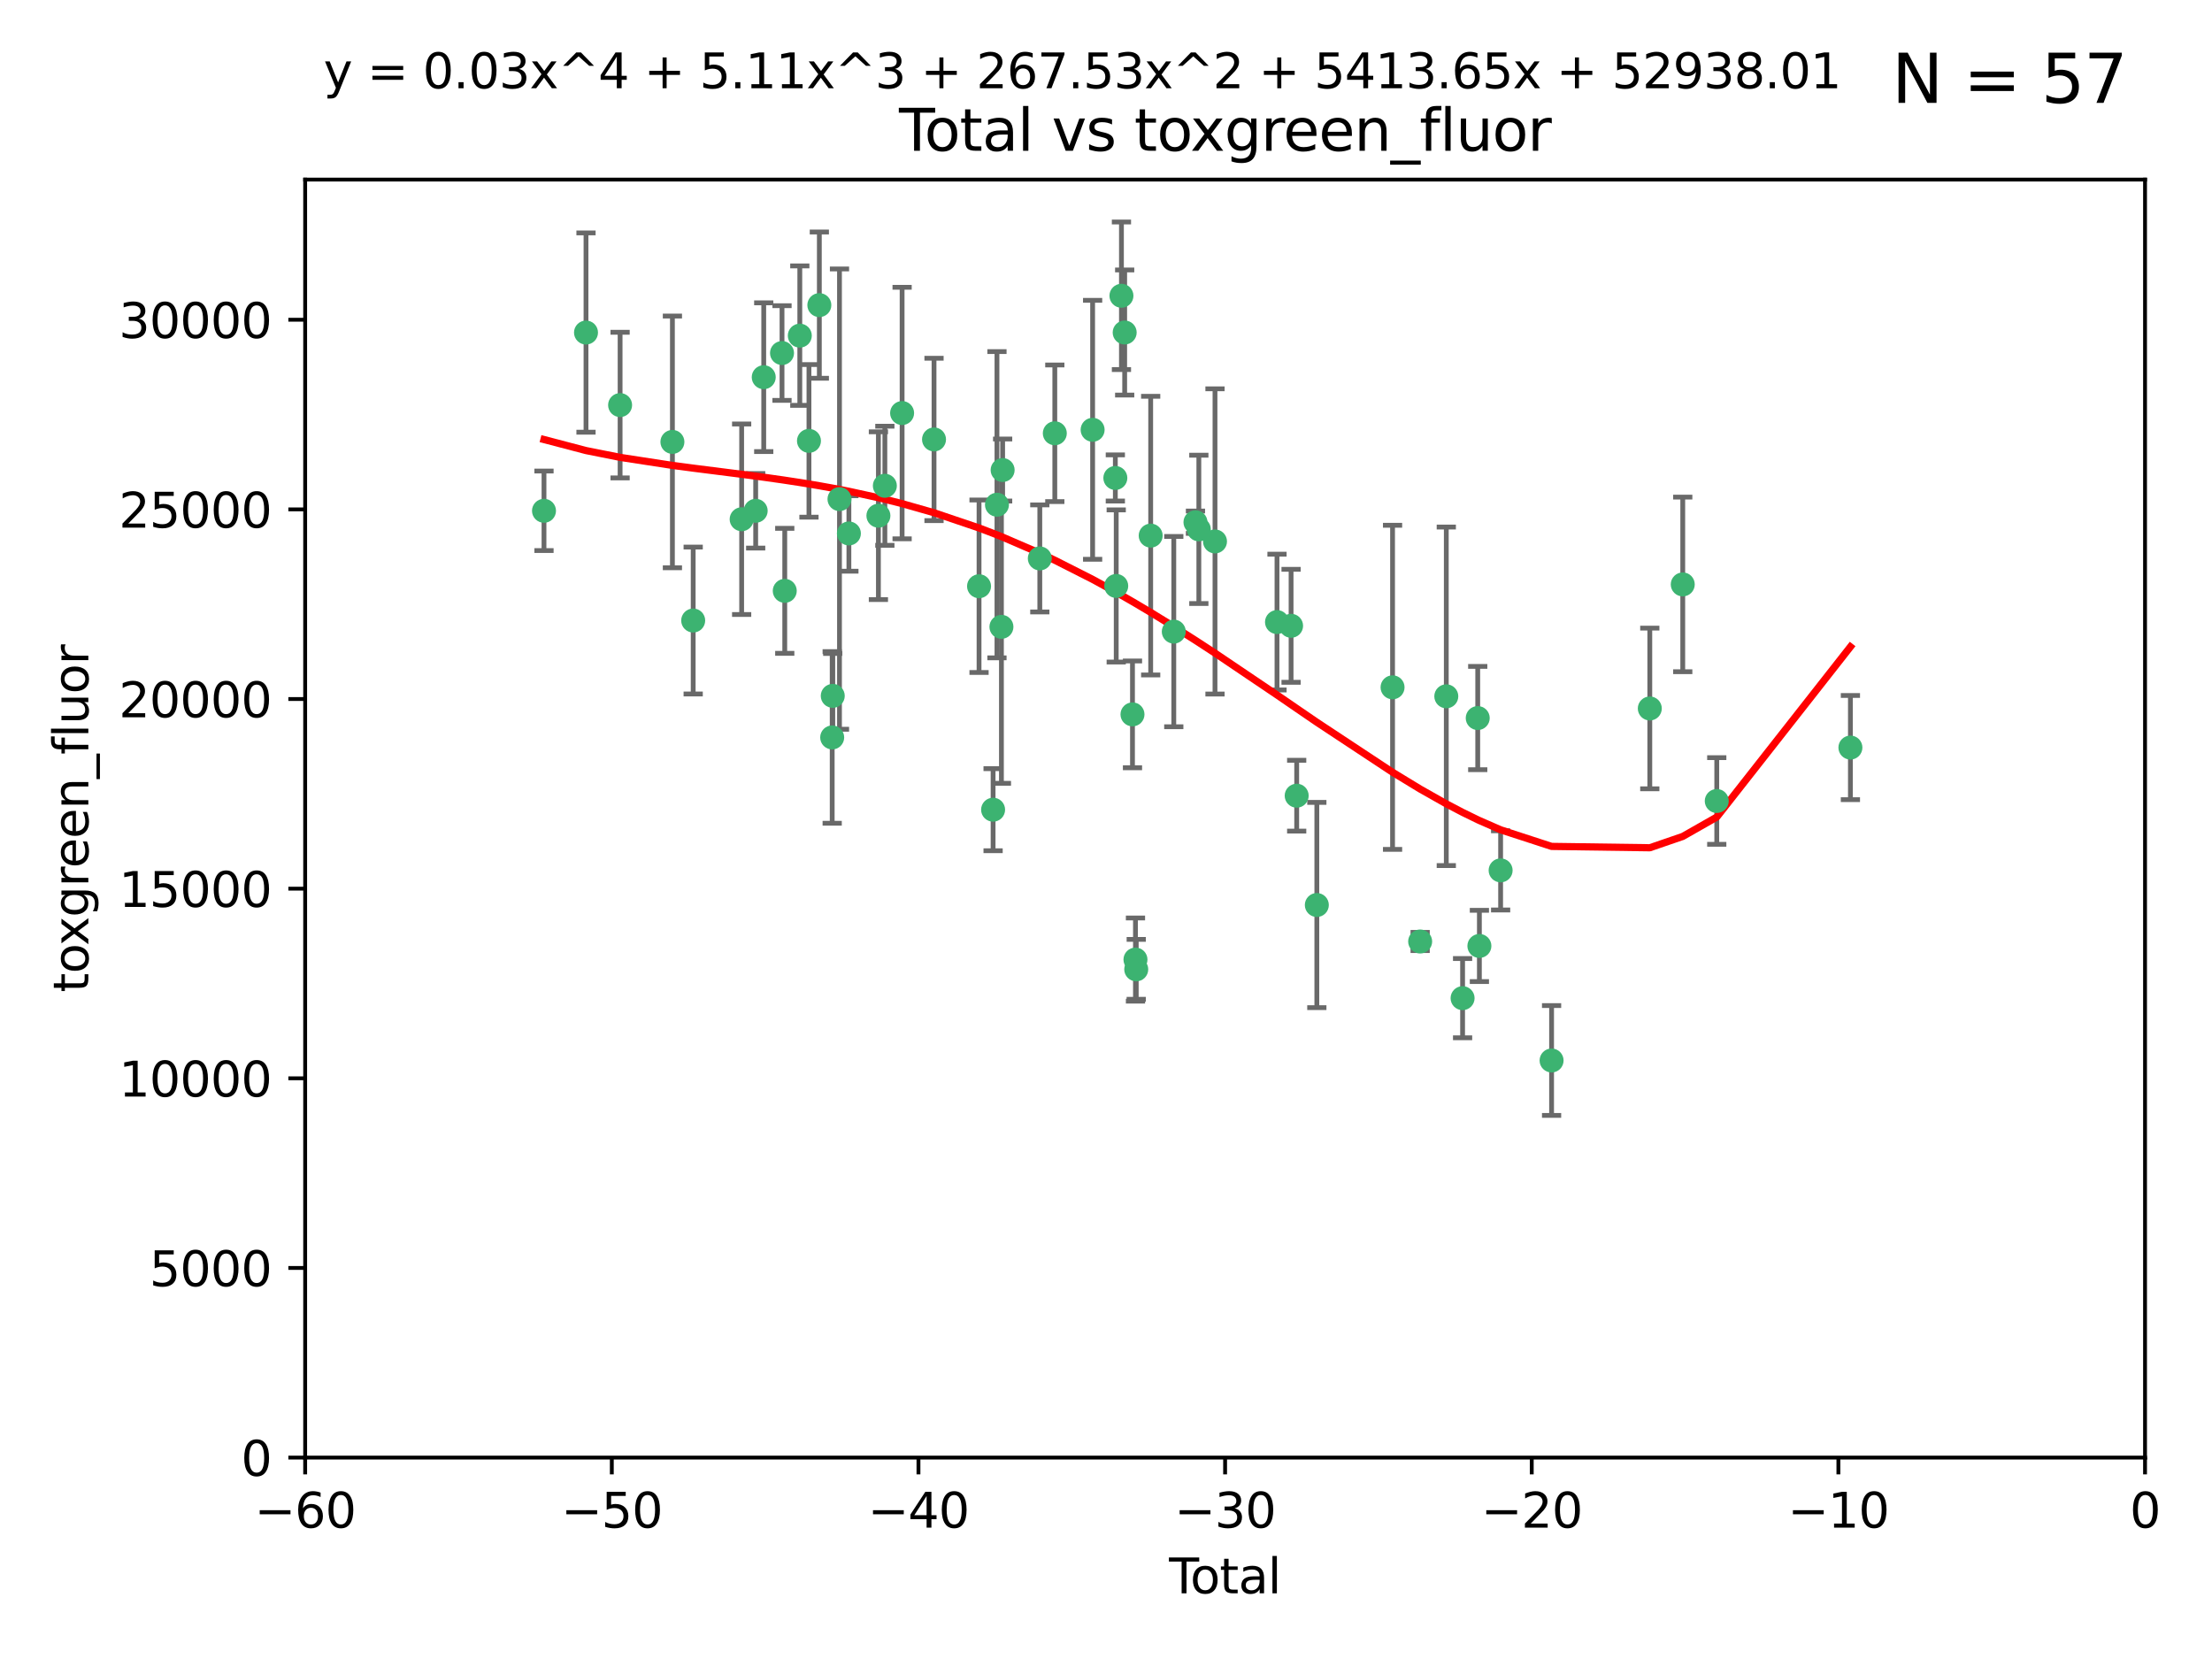 <?xml version="1.0" encoding="utf-8" standalone="no"?>
<!DOCTYPE svg PUBLIC "-//W3C//DTD SVG 1.1//EN"
  "http://www.w3.org/Graphics/SVG/1.1/DTD/svg11.dtd">
<svg xmlns:xlink="http://www.w3.org/1999/xlink" width="460.8pt" height="345.6pt" viewBox="0 0 460.8 345.6" xmlns="http://www.w3.org/2000/svg" version="1.1">
 <defs>
  <style type="text/css">*{stroke-linejoin: round; stroke-linecap: butt}</style>
 </defs>
 <g id="figure_1">
  <g id="patch_1">
   <path d="M 0 345.6 
L 460.8 345.6 
L 460.8 0 
L 0 0 
z
" style="fill: #ffffff"/>
  </g>
  <g id="axes_1">
   <g id="patch_2">
    <path d="M 63.571 303.64 
L 446.85 303.64 
L 446.85 37.411 
L 63.571 37.411 
z
" style="fill: #ffffff"/>
   </g>
   <g id="PathCollection_1">
    <defs>
     <path id="m6a84a3bc2e" d="M 0 1.118 
C 0.297 1.118 0.581 1 0.791 0.791 
C 1 0.581 1.118 0.297 1.118 0 
C 1.118 -0.297 1 -0.581 0.791 -0.791 
C 0.581 -1 0.297 -1.118 0 -1.118 
C -0.297 -1.118 -0.581 -1 -0.791 -0.791 
C -1 -0.581 -1.118 -0.297 -1.118 0 
C -1.118 0.297 -1 0.581 -0.791 0.791 
C -0.581 1 -0.297 1.118 0 1.118 
z
" style="stroke: #3cb371"/>
    </defs>
    <g clip-path="url(#p51fcdfe76c)">
     <use xlink:href="#m6a84a3bc2e" x="113.324" y="106.407" style="fill: #3cb371; stroke: #3cb371"/>
     <use xlink:href="#m6a84a3bc2e" x="122.075" y="69.276" style="fill: #3cb371; stroke: #3cb371"/>
     <use xlink:href="#m6a84a3bc2e" x="129.178" y="84.387" style="fill: #3cb371; stroke: #3cb371"/>
     <use xlink:href="#m6a84a3bc2e" x="140.075" y="92.058" style="fill: #3cb371; stroke: #3cb371"/>
     <use xlink:href="#m6a84a3bc2e" x="144.404" y="129.266" style="fill: #3cb371; stroke: #3cb371"/>
     <use xlink:href="#m6a84a3bc2e" x="154.499" y="108.167" style="fill: #3cb371; stroke: #3cb371"/>
     <use xlink:href="#m6a84a3bc2e" x="157.422" y="106.409" style="fill: #3cb371; stroke: #3cb371"/>
     <use xlink:href="#m6a84a3bc2e" x="159.1" y="78.577" style="fill: #3cb371; stroke: #3cb371"/>
     <use xlink:href="#m6a84a3bc2e" x="162.908" y="73.544" style="fill: #3cb371; stroke: #3cb371"/>
     <use xlink:href="#m6a84a3bc2e" x="163.479" y="123.084" style="fill: #3cb371; stroke: #3cb371"/>
     <use xlink:href="#m6a84a3bc2e" x="166.614" y="69.92" style="fill: #3cb371; stroke: #3cb371"/>
     <use xlink:href="#m6a84a3bc2e" x="168.522" y="91.842" style="fill: #3cb371; stroke: #3cb371"/>
     <use xlink:href="#m6a84a3bc2e" x="170.683" y="63.561" style="fill: #3cb371; stroke: #3cb371"/>
     <use xlink:href="#m6a84a3bc2e" x="173.36" y="153.62" style="fill: #3cb371; stroke: #3cb371"/>
     <use xlink:href="#m6a84a3bc2e" x="173.478" y="144.96" style="fill: #3cb371; stroke: #3cb371"/>
     <use xlink:href="#m6a84a3bc2e" x="174.881" y="103.972" style="fill: #3cb371; stroke: #3cb371"/>
     <use xlink:href="#m6a84a3bc2e" x="176.84" y="111.129" style="fill: #3cb371; stroke: #3cb371"/>
     <use xlink:href="#m6a84a3bc2e" x="182.989" y="107.43" style="fill: #3cb371; stroke: #3cb371"/>
     <use xlink:href="#m6a84a3bc2e" x="184.332" y="101.196" style="fill: #3cb371; stroke: #3cb371"/>
     <use xlink:href="#m6a84a3bc2e" x="187.925" y="86.045" style="fill: #3cb371; stroke: #3cb371"/>
     <use xlink:href="#m6a84a3bc2e" x="194.574" y="91.543" style="fill: #3cb371; stroke: #3cb371"/>
     <use xlink:href="#m6a84a3bc2e" x="203.952" y="122.124" style="fill: #3cb371; stroke: #3cb371"/>
     <use xlink:href="#m6a84a3bc2e" x="206.88" y="168.674" style="fill: #3cb371; stroke: #3cb371"/>
     <use xlink:href="#m6a84a3bc2e" x="207.685" y="105.145" style="fill: #3cb371; stroke: #3cb371"/>
     <use xlink:href="#m6a84a3bc2e" x="208.616" y="130.584" style="fill: #3cb371; stroke: #3cb371"/>
     <use xlink:href="#m6a84a3bc2e" x="208.867" y="97.916" style="fill: #3cb371; stroke: #3cb371"/>
     <use xlink:href="#m6a84a3bc2e" x="216.611" y="116.33" style="fill: #3cb371; stroke: #3cb371"/>
     <use xlink:href="#m6a84a3bc2e" x="219.736" y="90.261" style="fill: #3cb371; stroke: #3cb371"/>
     <use xlink:href="#m6a84a3bc2e" x="227.613" y="89.534" style="fill: #3cb371; stroke: #3cb371"/>
     <use xlink:href="#m6a84a3bc2e" x="232.345" y="99.569" style="fill: #3cb371; stroke: #3cb371"/>
     <use xlink:href="#m6a84a3bc2e" x="232.53" y="122.066" style="fill: #3cb371; stroke: #3cb371"/>
     <use xlink:href="#m6a84a3bc2e" x="233.617" y="61.614" style="fill: #3cb371; stroke: #3cb371"/>
     <use xlink:href="#m6a84a3bc2e" x="234.291" y="69.268" style="fill: #3cb371; stroke: #3cb371"/>
     <use xlink:href="#m6a84a3bc2e" x="235.917" y="148.819" style="fill: #3cb371; stroke: #3cb371"/>
     <use xlink:href="#m6a84a3bc2e" x="236.539" y="199.895" style="fill: #3cb371; stroke: #3cb371"/>
     <use xlink:href="#m6a84a3bc2e" x="236.699" y="201.933" style="fill: #3cb371; stroke: #3cb371"/>
     <use xlink:href="#m6a84a3bc2e" x="239.709" y="111.579" style="fill: #3cb371; stroke: #3cb371"/>
     <use xlink:href="#m6a84a3bc2e" x="244.521" y="131.576" style="fill: #3cb371; stroke: #3cb371"/>
     <use xlink:href="#m6a84a3bc2e" x="249.037" y="108.788" style="fill: #3cb371; stroke: #3cb371"/>
     <use xlink:href="#m6a84a3bc2e" x="249.741" y="110.277" style="fill: #3cb371; stroke: #3cb371"/>
     <use xlink:href="#m6a84a3bc2e" x="253.106" y="112.79" style="fill: #3cb371; stroke: #3cb371"/>
     <use xlink:href="#m6a84a3bc2e" x="266.022" y="129.589" style="fill: #3cb371; stroke: #3cb371"/>
     <use xlink:href="#m6a84a3bc2e" x="268.956" y="130.365" style="fill: #3cb371; stroke: #3cb371"/>
     <use xlink:href="#m6a84a3bc2e" x="270.123" y="165.758" style="fill: #3cb371; stroke: #3cb371"/>
     <use xlink:href="#m6a84a3bc2e" x="274.32" y="188.53" style="fill: #3cb371; stroke: #3cb371"/>
     <use xlink:href="#m6a84a3bc2e" x="290.095" y="143.182" style="fill: #3cb371; stroke: #3cb371"/>
     <use xlink:href="#m6a84a3bc2e" x="295.844" y="196.128" style="fill: #3cb371; stroke: #3cb371"/>
     <use xlink:href="#m6a84a3bc2e" x="301.29" y="145.054" style="fill: #3cb371; stroke: #3cb371"/>
     <use xlink:href="#m6a84a3bc2e" x="304.684" y="207.934" style="fill: #3cb371; stroke: #3cb371"/>
     <use xlink:href="#m6a84a3bc2e" x="307.838" y="149.585" style="fill: #3cb371; stroke: #3cb371"/>
     <use xlink:href="#m6a84a3bc2e" x="308.184" y="197.058" style="fill: #3cb371; stroke: #3cb371"/>
     <use xlink:href="#m6a84a3bc2e" x="312.607" y="181.315" style="fill: #3cb371; stroke: #3cb371"/>
     <use xlink:href="#m6a84a3bc2e" x="323.223" y="220.92" style="fill: #3cb371; stroke: #3cb371"/>
     <use xlink:href="#m6a84a3bc2e" x="343.683" y="147.587" style="fill: #3cb371; stroke: #3cb371"/>
     <use xlink:href="#m6a84a3bc2e" x="350.548" y="121.744" style="fill: #3cb371; stroke: #3cb371"/>
     <use xlink:href="#m6a84a3bc2e" x="357.632" y="166.862" style="fill: #3cb371; stroke: #3cb371"/>
     <use xlink:href="#m6a84a3bc2e" x="385.474" y="155.731" style="fill: #3cb371; stroke: #3cb371"/>
    </g>
   </g>
   <g id="matplotlib.axis_1">
    <g id="xtick_1">
     <g id="line2d_1">
      <defs>
       <path id="mbecb0daa39" d="M 0 0 
L 0 3.5 
" style="stroke: #000000; stroke-width: 0.8"/>
      </defs>
      <g>
       <use xlink:href="#mbecb0daa39" x="63.571" y="303.64" style="stroke: #000000; stroke-width: 0.8"/>
      </g>
     </g>
     <g id="text_1">
      <!-- −60 -->
      <g transform="translate(53.019 318.238)scale(0.1 -0.1)">
       <defs>
        <path id="DejaVuSans-2212" d="M 678 2272 
L 4684 2272 
L 4684 1741 
L 678 1741 
L 678 2272 
z
" transform="scale(0.016)"/>
        <path id="DejaVuSans-36" d="M 2113 2584 
Q 1688 2584 1439 2293 
Q 1191 2003 1191 1497 
Q 1191 994 1439 701 
Q 1688 409 2113 409 
Q 2538 409 2786 701 
Q 3034 994 3034 1497 
Q 3034 2003 2786 2293 
Q 2538 2584 2113 2584 
z
M 3366 4563 
L 3366 3988 
Q 3128 4100 2886 4159 
Q 2644 4219 2406 4219 
Q 1781 4219 1451 3797 
Q 1122 3375 1075 2522 
Q 1259 2794 1537 2939 
Q 1816 3084 2150 3084 
Q 2853 3084 3261 2657 
Q 3669 2231 3669 1497 
Q 3669 778 3244 343 
Q 2819 -91 2113 -91 
Q 1303 -91 875 529 
Q 447 1150 447 2328 
Q 447 3434 972 4092 
Q 1497 4750 2381 4750 
Q 2619 4750 2861 4703 
Q 3103 4656 3366 4563 
z
" transform="scale(0.016)"/>
        <path id="DejaVuSans-30" d="M 2034 4250 
Q 1547 4250 1301 3770 
Q 1056 3291 1056 2328 
Q 1056 1369 1301 889 
Q 1547 409 2034 409 
Q 2525 409 2770 889 
Q 3016 1369 3016 2328 
Q 3016 3291 2770 3770 
Q 2525 4250 2034 4250 
z
M 2034 4750 
Q 2819 4750 3233 4129 
Q 3647 3509 3647 2328 
Q 3647 1150 3233 529 
Q 2819 -91 2034 -91 
Q 1250 -91 836 529 
Q 422 1150 422 2328 
Q 422 3509 836 4129 
Q 1250 4750 2034 4750 
z
" transform="scale(0.016)"/>
       </defs>
       <use xlink:href="#DejaVuSans-2212"/>
       <use xlink:href="#DejaVuSans-36" x="83.789"/>
       <use xlink:href="#DejaVuSans-30" x="147.412"/>
      </g>
     </g>
    </g>
    <g id="xtick_2">
     <g id="line2d_2">
      <g>
       <use xlink:href="#mbecb0daa39" x="127.451" y="303.64" style="stroke: #000000; stroke-width: 0.8"/>
      </g>
     </g>
     <g id="text_2">
      <!-- −50 -->
      <g transform="translate(116.899 318.238)scale(0.1 -0.1)">
       <defs>
        <path id="DejaVuSans-35" d="M 691 4666 
L 3169 4666 
L 3169 4134 
L 1269 4134 
L 1269 2991 
Q 1406 3038 1543 3061 
Q 1681 3084 1819 3084 
Q 2600 3084 3056 2656 
Q 3513 2228 3513 1497 
Q 3513 744 3044 326 
Q 2575 -91 1722 -91 
Q 1428 -91 1123 -41 
Q 819 9 494 109 
L 494 744 
Q 775 591 1075 516 
Q 1375 441 1709 441 
Q 2250 441 2565 725 
Q 2881 1009 2881 1497 
Q 2881 1984 2565 2268 
Q 2250 2553 1709 2553 
Q 1456 2553 1204 2497 
Q 953 2441 691 2322 
L 691 4666 
z
" transform="scale(0.016)"/>
       </defs>
       <use xlink:href="#DejaVuSans-2212"/>
       <use xlink:href="#DejaVuSans-35" x="83.789"/>
       <use xlink:href="#DejaVuSans-30" x="147.412"/>
      </g>
     </g>
    </g>
    <g id="xtick_3">
     <g id="line2d_3">
      <g>
       <use xlink:href="#mbecb0daa39" x="191.331" y="303.64" style="stroke: #000000; stroke-width: 0.8"/>
      </g>
     </g>
     <g id="text_3">
      <!-- −40 -->
      <g transform="translate(180.778 318.238)scale(0.1 -0.1)">
       <defs>
        <path id="DejaVuSans-34" d="M 2419 4116 
L 825 1625 
L 2419 1625 
L 2419 4116 
z
M 2253 4666 
L 3047 4666 
L 3047 1625 
L 3713 1625 
L 3713 1100 
L 3047 1100 
L 3047 0 
L 2419 0 
L 2419 1100 
L 313 1100 
L 313 1709 
L 2253 4666 
z
" transform="scale(0.016)"/>
       </defs>
       <use xlink:href="#DejaVuSans-2212"/>
       <use xlink:href="#DejaVuSans-34" x="83.789"/>
       <use xlink:href="#DejaVuSans-30" x="147.412"/>
      </g>
     </g>
    </g>
    <g id="xtick_4">
     <g id="line2d_4">
      <g>
       <use xlink:href="#mbecb0daa39" x="255.211" y="303.64" style="stroke: #000000; stroke-width: 0.8"/>
      </g>
     </g>
     <g id="text_4">
      <!-- −30 -->
      <g transform="translate(244.658 318.238)scale(0.1 -0.1)">
       <defs>
        <path id="DejaVuSans-33" d="M 2597 2516 
Q 3050 2419 3304 2112 
Q 3559 1806 3559 1356 
Q 3559 666 3084 287 
Q 2609 -91 1734 -91 
Q 1441 -91 1130 -33 
Q 819 25 488 141 
L 488 750 
Q 750 597 1062 519 
Q 1375 441 1716 441 
Q 2309 441 2620 675 
Q 2931 909 2931 1356 
Q 2931 1769 2642 2001 
Q 2353 2234 1838 2234 
L 1294 2234 
L 1294 2753 
L 1863 2753 
Q 2328 2753 2575 2939 
Q 2822 3125 2822 3475 
Q 2822 3834 2567 4026 
Q 2313 4219 1838 4219 
Q 1578 4219 1281 4162 
Q 984 4106 628 3988 
L 628 4550 
Q 988 4650 1302 4700 
Q 1616 4750 1894 4750 
Q 2613 4750 3031 4423 
Q 3450 4097 3450 3541 
Q 3450 3153 3228 2886 
Q 3006 2619 2597 2516 
z
" transform="scale(0.016)"/>
       </defs>
       <use xlink:href="#DejaVuSans-2212"/>
       <use xlink:href="#DejaVuSans-33" x="83.789"/>
       <use xlink:href="#DejaVuSans-30" x="147.412"/>
      </g>
     </g>
    </g>
    <g id="xtick_5">
     <g id="line2d_5">
      <g>
       <use xlink:href="#mbecb0daa39" x="319.09" y="303.64" style="stroke: #000000; stroke-width: 0.8"/>
      </g>
     </g>
     <g id="text_5">
      <!-- −20 -->
      <g transform="translate(308.538 318.238)scale(0.1 -0.1)">
       <defs>
        <path id="DejaVuSans-32" d="M 1228 531 
L 3431 531 
L 3431 0 
L 469 0 
L 469 531 
Q 828 903 1448 1529 
Q 2069 2156 2228 2338 
Q 2531 2678 2651 2914 
Q 2772 3150 2772 3378 
Q 2772 3750 2511 3984 
Q 2250 4219 1831 4219 
Q 1534 4219 1204 4116 
Q 875 4013 500 3803 
L 500 4441 
Q 881 4594 1212 4672 
Q 1544 4750 1819 4750 
Q 2544 4750 2975 4387 
Q 3406 4025 3406 3419 
Q 3406 3131 3298 2873 
Q 3191 2616 2906 2266 
Q 2828 2175 2409 1742 
Q 1991 1309 1228 531 
z
" transform="scale(0.016)"/>
       </defs>
       <use xlink:href="#DejaVuSans-2212"/>
       <use xlink:href="#DejaVuSans-32" x="83.789"/>
       <use xlink:href="#DejaVuSans-30" x="147.412"/>
      </g>
     </g>
    </g>
    <g id="xtick_6">
     <g id="line2d_6">
      <g>
       <use xlink:href="#mbecb0daa39" x="382.97" y="303.64" style="stroke: #000000; stroke-width: 0.8"/>
      </g>
     </g>
     <g id="text_6">
      <!-- −10 -->
      <g transform="translate(372.418 318.238)scale(0.1 -0.1)">
       <defs>
        <path id="DejaVuSans-31" d="M 794 531 
L 1825 531 
L 1825 4091 
L 703 3866 
L 703 4441 
L 1819 4666 
L 2450 4666 
L 2450 531 
L 3481 531 
L 3481 0 
L 794 0 
L 794 531 
z
" transform="scale(0.016)"/>
       </defs>
       <use xlink:href="#DejaVuSans-2212"/>
       <use xlink:href="#DejaVuSans-31" x="83.789"/>
       <use xlink:href="#DejaVuSans-30" x="147.412"/>
      </g>
     </g>
    </g>
    <g id="xtick_7">
     <g id="line2d_7">
      <g>
       <use xlink:href="#mbecb0daa39" x="446.85" y="303.64" style="stroke: #000000; stroke-width: 0.8"/>
      </g>
     </g>
     <g id="text_7">
      <!-- 0 -->
      <g transform="translate(443.669 318.238)scale(0.1 -0.1)">
       <use xlink:href="#DejaVuSans-30"/>
      </g>
     </g>
    </g>
    <g id="text_8">
     <!-- Total -->
     <g transform="translate(243.534 331.917)scale(0.1 -0.1)">
      <defs>
       <path id="DejaVuSans-54" d="M -19 4666 
L 3928 4666 
L 3928 4134 
L 2272 4134 
L 2272 0 
L 1638 0 
L 1638 4134 
L -19 4134 
L -19 4666 
z
" transform="scale(0.016)"/>
       <path id="DejaVuSans-6f" d="M 1959 3097 
Q 1497 3097 1228 2736 
Q 959 2375 959 1747 
Q 959 1119 1226 758 
Q 1494 397 1959 397 
Q 2419 397 2687 759 
Q 2956 1122 2956 1747 
Q 2956 2369 2687 2733 
Q 2419 3097 1959 3097 
z
M 1959 3584 
Q 2709 3584 3137 3096 
Q 3566 2609 3566 1747 
Q 3566 888 3137 398 
Q 2709 -91 1959 -91 
Q 1206 -91 779 398 
Q 353 888 353 1747 
Q 353 2609 779 3096 
Q 1206 3584 1959 3584 
z
" transform="scale(0.016)"/>
       <path id="DejaVuSans-74" d="M 1172 4494 
L 1172 3500 
L 2356 3500 
L 2356 3053 
L 1172 3053 
L 1172 1153 
Q 1172 725 1289 603 
Q 1406 481 1766 481 
L 2356 481 
L 2356 0 
L 1766 0 
Q 1100 0 847 248 
Q 594 497 594 1153 
L 594 3053 
L 172 3053 
L 172 3500 
L 594 3500 
L 594 4494 
L 1172 4494 
z
" transform="scale(0.016)"/>
       <path id="DejaVuSans-61" d="M 2194 1759 
Q 1497 1759 1228 1600 
Q 959 1441 959 1056 
Q 959 750 1161 570 
Q 1363 391 1709 391 
Q 2188 391 2477 730 
Q 2766 1069 2766 1631 
L 2766 1759 
L 2194 1759 
z
M 3341 1997 
L 3341 0 
L 2766 0 
L 2766 531 
Q 2569 213 2275 61 
Q 1981 -91 1556 -91 
Q 1019 -91 701 211 
Q 384 513 384 1019 
Q 384 1609 779 1909 
Q 1175 2209 1959 2209 
L 2766 2209 
L 2766 2266 
Q 2766 2663 2505 2880 
Q 2244 3097 1772 3097 
Q 1472 3097 1187 3025 
Q 903 2953 641 2809 
L 641 3341 
Q 956 3463 1253 3523 
Q 1550 3584 1831 3584 
Q 2591 3584 2966 3190 
Q 3341 2797 3341 1997 
z
" transform="scale(0.016)"/>
       <path id="DejaVuSans-6c" d="M 603 4863 
L 1178 4863 
L 1178 0 
L 603 0 
L 603 4863 
z
" transform="scale(0.016)"/>
      </defs>
      <use xlink:href="#DejaVuSans-54"/>
      <use xlink:href="#DejaVuSans-6f" x="44.084"/>
      <use xlink:href="#DejaVuSans-74" x="105.266"/>
      <use xlink:href="#DejaVuSans-61" x="144.475"/>
      <use xlink:href="#DejaVuSans-6c" x="205.754"/>
     </g>
    </g>
   </g>
   <g id="matplotlib.axis_2">
    <g id="ytick_1">
     <g id="line2d_8">
      <defs>
       <path id="m7d85a9630a" d="M 0 0 
L -3.5 0 
" style="stroke: #000000; stroke-width: 0.8"/>
      </defs>
      <g>
       <use xlink:href="#m7d85a9630a" x="63.571" y="303.64" style="stroke: #000000; stroke-width: 0.8"/>
      </g>
     </g>
     <g id="text_9">
      <!-- 0 -->
      <g transform="translate(50.209 307.439)scale(0.1 -0.1)">
       <use xlink:href="#DejaVuSans-30"/>
      </g>
     </g>
    </g>
    <g id="ytick_2">
     <g id="line2d_9">
      <g>
       <use xlink:href="#m7d85a9630a" x="63.571" y="264.135" style="stroke: #000000; stroke-width: 0.8"/>
      </g>
     </g>
     <g id="text_10">
      <!-- 5000 -->
      <g transform="translate(31.121 267.934)scale(0.1 -0.1)">
       <use xlink:href="#DejaVuSans-35"/>
       <use xlink:href="#DejaVuSans-30" x="63.623"/>
       <use xlink:href="#DejaVuSans-30" x="127.246"/>
       <use xlink:href="#DejaVuSans-30" x="190.869"/>
      </g>
     </g>
    </g>
    <g id="ytick_3">
     <g id="line2d_10">
      <g>
       <use xlink:href="#m7d85a9630a" x="63.571" y="224.63" style="stroke: #000000; stroke-width: 0.8"/>
      </g>
     </g>
     <g id="text_11">
      <!-- 10000 -->
      <g transform="translate(24.759 228.429)scale(0.1 -0.1)">
       <use xlink:href="#DejaVuSans-31"/>
       <use xlink:href="#DejaVuSans-30" x="63.623"/>
       <use xlink:href="#DejaVuSans-30" x="127.246"/>
       <use xlink:href="#DejaVuSans-30" x="190.869"/>
       <use xlink:href="#DejaVuSans-30" x="254.492"/>
      </g>
     </g>
    </g>
    <g id="ytick_4">
     <g id="line2d_11">
      <g>
       <use xlink:href="#m7d85a9630a" x="63.571" y="185.125" style="stroke: #000000; stroke-width: 0.8"/>
      </g>
     </g>
     <g id="text_12">
      <!-- 15000 -->
      <g transform="translate(24.759 188.924)scale(0.1 -0.1)">
       <use xlink:href="#DejaVuSans-31"/>
       <use xlink:href="#DejaVuSans-35" x="63.623"/>
       <use xlink:href="#DejaVuSans-30" x="127.246"/>
       <use xlink:href="#DejaVuSans-30" x="190.869"/>
       <use xlink:href="#DejaVuSans-30" x="254.492"/>
      </g>
     </g>
    </g>
    <g id="ytick_5">
     <g id="line2d_12">
      <g>
       <use xlink:href="#m7d85a9630a" x="63.571" y="145.62" style="stroke: #000000; stroke-width: 0.8"/>
      </g>
     </g>
     <g id="text_13">
      <!-- 20000 -->
      <g transform="translate(24.759 149.419)scale(0.1 -0.1)">
       <use xlink:href="#DejaVuSans-32"/>
       <use xlink:href="#DejaVuSans-30" x="63.623"/>
       <use xlink:href="#DejaVuSans-30" x="127.246"/>
       <use xlink:href="#DejaVuSans-30" x="190.869"/>
       <use xlink:href="#DejaVuSans-30" x="254.492"/>
      </g>
     </g>
    </g>
    <g id="ytick_6">
     <g id="line2d_13">
      <g>
       <use xlink:href="#m7d85a9630a" x="63.571" y="106.115" style="stroke: #000000; stroke-width: 0.8"/>
      </g>
     </g>
     <g id="text_14">
      <!-- 25000 -->
      <g transform="translate(24.759 109.914)scale(0.1 -0.1)">
       <use xlink:href="#DejaVuSans-32"/>
       <use xlink:href="#DejaVuSans-35" x="63.623"/>
       <use xlink:href="#DejaVuSans-30" x="127.246"/>
       <use xlink:href="#DejaVuSans-30" x="190.869"/>
       <use xlink:href="#DejaVuSans-30" x="254.492"/>
      </g>
     </g>
    </g>
    <g id="ytick_7">
     <g id="line2d_14">
      <g>
       <use xlink:href="#m7d85a9630a" x="63.571" y="66.61" style="stroke: #000000; stroke-width: 0.8"/>
      </g>
     </g>
     <g id="text_15">
      <!-- 30000 -->
      <g transform="translate(24.759 70.409)scale(0.1 -0.1)">
       <use xlink:href="#DejaVuSans-33"/>
       <use xlink:href="#DejaVuSans-30" x="63.623"/>
       <use xlink:href="#DejaVuSans-30" x="127.246"/>
       <use xlink:href="#DejaVuSans-30" x="190.869"/>
       <use xlink:href="#DejaVuSans-30" x="254.492"/>
      </g>
     </g>
    </g>
    <g id="text_16">
     <!-- toxgreen_fluor -->
     <g transform="translate(18.401 206.72)rotate(-90)scale(0.1 -0.1)">
      <defs>
       <path id="DejaVuSans-78" d="M 3513 3500 
L 2247 1797 
L 3578 0 
L 2900 0 
L 1881 1375 
L 863 0 
L 184 0 
L 1544 1831 
L 300 3500 
L 978 3500 
L 1906 2253 
L 2834 3500 
L 3513 3500 
z
" transform="scale(0.016)"/>
       <path id="DejaVuSans-67" d="M 2906 1791 
Q 2906 2416 2648 2759 
Q 2391 3103 1925 3103 
Q 1463 3103 1205 2759 
Q 947 2416 947 1791 
Q 947 1169 1205 825 
Q 1463 481 1925 481 
Q 2391 481 2648 825 
Q 2906 1169 2906 1791 
z
M 3481 434 
Q 3481 -459 3084 -895 
Q 2688 -1331 1869 -1331 
Q 1566 -1331 1297 -1286 
Q 1028 -1241 775 -1147 
L 775 -588 
Q 1028 -725 1275 -790 
Q 1522 -856 1778 -856 
Q 2344 -856 2625 -561 
Q 2906 -266 2906 331 
L 2906 616 
Q 2728 306 2450 153 
Q 2172 0 1784 0 
Q 1141 0 747 490 
Q 353 981 353 1791 
Q 353 2603 747 3093 
Q 1141 3584 1784 3584 
Q 2172 3584 2450 3431 
Q 2728 3278 2906 2969 
L 2906 3500 
L 3481 3500 
L 3481 434 
z
" transform="scale(0.016)"/>
       <path id="DejaVuSans-72" d="M 2631 2963 
Q 2534 3019 2420 3045 
Q 2306 3072 2169 3072 
Q 1681 3072 1420 2755 
Q 1159 2438 1159 1844 
L 1159 0 
L 581 0 
L 581 3500 
L 1159 3500 
L 1159 2956 
Q 1341 3275 1631 3429 
Q 1922 3584 2338 3584 
Q 2397 3584 2469 3576 
Q 2541 3569 2628 3553 
L 2631 2963 
z
" transform="scale(0.016)"/>
       <path id="DejaVuSans-65" d="M 3597 1894 
L 3597 1613 
L 953 1613 
Q 991 1019 1311 708 
Q 1631 397 2203 397 
Q 2534 397 2845 478 
Q 3156 559 3463 722 
L 3463 178 
Q 3153 47 2828 -22 
Q 2503 -91 2169 -91 
Q 1331 -91 842 396 
Q 353 884 353 1716 
Q 353 2575 817 3079 
Q 1281 3584 2069 3584 
Q 2775 3584 3186 3129 
Q 3597 2675 3597 1894 
z
M 3022 2063 
Q 3016 2534 2758 2815 
Q 2500 3097 2075 3097 
Q 1594 3097 1305 2825 
Q 1016 2553 972 2059 
L 3022 2063 
z
" transform="scale(0.016)"/>
       <path id="DejaVuSans-6e" d="M 3513 2113 
L 3513 0 
L 2938 0 
L 2938 2094 
Q 2938 2591 2744 2837 
Q 2550 3084 2163 3084 
Q 1697 3084 1428 2787 
Q 1159 2491 1159 1978 
L 1159 0 
L 581 0 
L 581 3500 
L 1159 3500 
L 1159 2956 
Q 1366 3272 1645 3428 
Q 1925 3584 2291 3584 
Q 2894 3584 3203 3211 
Q 3513 2838 3513 2113 
z
" transform="scale(0.016)"/>
       <path id="DejaVuSans-5f" d="M 3263 -1063 
L 3263 -1509 
L -63 -1509 
L -63 -1063 
L 3263 -1063 
z
" transform="scale(0.016)"/>
       <path id="DejaVuSans-66" d="M 2375 4863 
L 2375 4384 
L 1825 4384 
Q 1516 4384 1395 4259 
Q 1275 4134 1275 3809 
L 1275 3500 
L 2222 3500 
L 2222 3053 
L 1275 3053 
L 1275 0 
L 697 0 
L 697 3053 
L 147 3053 
L 147 3500 
L 697 3500 
L 697 3744 
Q 697 4328 969 4595 
Q 1241 4863 1831 4863 
L 2375 4863 
z
" transform="scale(0.016)"/>
       <path id="DejaVuSans-75" d="M 544 1381 
L 544 3500 
L 1119 3500 
L 1119 1403 
Q 1119 906 1312 657 
Q 1506 409 1894 409 
Q 2359 409 2629 706 
Q 2900 1003 2900 1516 
L 2900 3500 
L 3475 3500 
L 3475 0 
L 2900 0 
L 2900 538 
Q 2691 219 2414 64 
Q 2138 -91 1772 -91 
Q 1169 -91 856 284 
Q 544 659 544 1381 
z
M 1991 3584 
L 1991 3584 
z
" transform="scale(0.016)"/>
      </defs>
      <use xlink:href="#DejaVuSans-74"/>
      <use xlink:href="#DejaVuSans-6f" x="39.209"/>
      <use xlink:href="#DejaVuSans-78" x="97.266"/>
      <use xlink:href="#DejaVuSans-67" x="156.445"/>
      <use xlink:href="#DejaVuSans-72" x="219.922"/>
      <use xlink:href="#DejaVuSans-65" x="258.785"/>
      <use xlink:href="#DejaVuSans-65" x="320.309"/>
      <use xlink:href="#DejaVuSans-6e" x="381.832"/>
      <use xlink:href="#DejaVuSans-5f" x="445.211"/>
      <use xlink:href="#DejaVuSans-66" x="495.211"/>
      <use xlink:href="#DejaVuSans-6c" x="530.416"/>
      <use xlink:href="#DejaVuSans-75" x="558.199"/>
      <use xlink:href="#DejaVuSans-6f" x="621.578"/>
      <use xlink:href="#DejaVuSans-72" x="682.76"/>
     </g>
    </g>
   </g>
   <g id="LineCollection_1">
    <path d="M 113.324 114.69 
L 113.324 98.124 
" clip-path="url(#p51fcdfe76c)" style="fill: none; stroke: #696969"/>
    <path d="M 122.075 90.034 
L 122.075 48.519 
" clip-path="url(#p51fcdfe76c)" style="fill: none; stroke: #696969"/>
    <path d="M 129.178 99.556 
L 129.178 69.219 
" clip-path="url(#p51fcdfe76c)" style="fill: none; stroke: #696969"/>
    <path d="M 140.075 118.276 
L 140.075 65.84 
" clip-path="url(#p51fcdfe76c)" style="fill: none; stroke: #696969"/>
    <path d="M 144.404 144.567 
L 144.404 113.965 
" clip-path="url(#p51fcdfe76c)" style="fill: none; stroke: #696969"/>
    <path d="M 154.499 128.009 
L 154.499 88.325 
" clip-path="url(#p51fcdfe76c)" style="fill: none; stroke: #696969"/>
    <path d="M 157.422 114.176 
L 157.422 98.642 
" clip-path="url(#p51fcdfe76c)" style="fill: none; stroke: #696969"/>
    <path d="M 159.1 94.067 
L 159.1 63.087 
" clip-path="url(#p51fcdfe76c)" style="fill: none; stroke: #696969"/>
    <path d="M 162.908 83.405 
L 162.908 63.682 
" clip-path="url(#p51fcdfe76c)" style="fill: none; stroke: #696969"/>
    <path d="M 163.479 136.104 
L 163.479 110.065 
" clip-path="url(#p51fcdfe76c)" style="fill: none; stroke: #696969"/>
    <path d="M 166.614 84.444 
L 166.614 55.396 
" clip-path="url(#p51fcdfe76c)" style="fill: none; stroke: #696969"/>
    <path d="M 168.522 107.733 
L 168.522 75.95 
" clip-path="url(#p51fcdfe76c)" style="fill: none; stroke: #696969"/>
    <path d="M 170.683 78.794 
L 170.683 48.327 
" clip-path="url(#p51fcdfe76c)" style="fill: none; stroke: #696969"/>
    <path d="M 173.36 171.496 
L 173.36 135.744 
" clip-path="url(#p51fcdfe76c)" style="fill: none; stroke: #696969"/>
    <path d="M 173.478 153.789 
L 173.478 136.131 
" clip-path="url(#p51fcdfe76c)" style="fill: none; stroke: #696969"/>
    <path d="M 174.881 151.918 
L 174.881 56.025 
" clip-path="url(#p51fcdfe76c)" style="fill: none; stroke: #696969"/>
    <path d="M 176.84 118.989 
L 176.84 103.269 
" clip-path="url(#p51fcdfe76c)" style="fill: none; stroke: #696969"/>
    <path d="M 182.989 124.902 
L 182.989 89.957 
" clip-path="url(#p51fcdfe76c)" style="fill: none; stroke: #696969"/>
    <path d="M 184.332 113.603 
L 184.332 88.789 
" clip-path="url(#p51fcdfe76c)" style="fill: none; stroke: #696969"/>
    <path d="M 187.925 112.245 
L 187.925 59.845 
" clip-path="url(#p51fcdfe76c)" style="fill: none; stroke: #696969"/>
    <path d="M 194.574 108.456 
L 194.574 74.63 
" clip-path="url(#p51fcdfe76c)" style="fill: none; stroke: #696969"/>
    <path d="M 203.952 140.086 
L 203.952 104.162 
" clip-path="url(#p51fcdfe76c)" style="fill: none; stroke: #696969"/>
    <path d="M 206.88 177.225 
L 206.88 160.123 
" clip-path="url(#p51fcdfe76c)" style="fill: none; stroke: #696969"/>
    <path d="M 207.685 137.044 
L 207.685 73.246 
" clip-path="url(#p51fcdfe76c)" style="fill: none; stroke: #696969"/>
    <path d="M 208.616 163.179 
L 208.616 97.99 
" clip-path="url(#p51fcdfe76c)" style="fill: none; stroke: #696969"/>
    <path d="M 208.867 104.375 
L 208.867 91.457 
" clip-path="url(#p51fcdfe76c)" style="fill: none; stroke: #696969"/>
    <path d="M 216.611 127.48 
L 216.611 105.181 
" clip-path="url(#p51fcdfe76c)" style="fill: none; stroke: #696969"/>
    <path d="M 219.736 104.49 
L 219.736 76.032 
" clip-path="url(#p51fcdfe76c)" style="fill: none; stroke: #696969"/>
    <path d="M 227.613 116.506 
L 227.613 62.562 
" clip-path="url(#p51fcdfe76c)" style="fill: none; stroke: #696969"/>
    <path d="M 232.345 104.376 
L 232.345 94.761 
" clip-path="url(#p51fcdfe76c)" style="fill: none; stroke: #696969"/>
    <path d="M 232.53 137.913 
L 232.53 106.218 
" clip-path="url(#p51fcdfe76c)" style="fill: none; stroke: #696969"/>
    <path d="M 233.617 76.984 
L 233.617 46.244 
" clip-path="url(#p51fcdfe76c)" style="fill: none; stroke: #696969"/>
    <path d="M 234.291 82.296 
L 234.291 56.239 
" clip-path="url(#p51fcdfe76c)" style="fill: none; stroke: #696969"/>
    <path d="M 235.917 159.942 
L 235.917 137.697 
" clip-path="url(#p51fcdfe76c)" style="fill: none; stroke: #696969"/>
    <path d="M 236.539 208.561 
L 236.539 191.229 
" clip-path="url(#p51fcdfe76c)" style="fill: none; stroke: #696969"/>
    <path d="M 236.699 208.172 
L 236.699 195.693 
" clip-path="url(#p51fcdfe76c)" style="fill: none; stroke: #696969"/>
    <path d="M 239.709 140.604 
L 239.709 82.554 
" clip-path="url(#p51fcdfe76c)" style="fill: none; stroke: #696969"/>
    <path d="M 244.521 151.398 
L 244.521 111.753 
" clip-path="url(#p51fcdfe76c)" style="fill: none; stroke: #696969"/>
    <path d="M 249.037 111.116 
L 249.037 106.461 
" clip-path="url(#p51fcdfe76c)" style="fill: none; stroke: #696969"/>
    <path d="M 249.741 125.727 
L 249.741 94.826 
" clip-path="url(#p51fcdfe76c)" style="fill: none; stroke: #696969"/>
    <path d="M 253.106 144.582 
L 253.106 80.997 
" clip-path="url(#p51fcdfe76c)" style="fill: none; stroke: #696969"/>
    <path d="M 266.022 143.733 
L 266.022 115.445 
" clip-path="url(#p51fcdfe76c)" style="fill: none; stroke: #696969"/>
    <path d="M 268.956 142.136 
L 268.956 118.595 
" clip-path="url(#p51fcdfe76c)" style="fill: none; stroke: #696969"/>
    <path d="M 270.123 173.134 
L 270.123 158.381 
" clip-path="url(#p51fcdfe76c)" style="fill: none; stroke: #696969"/>
    <path d="M 274.32 209.909 
L 274.32 167.152 
" clip-path="url(#p51fcdfe76c)" style="fill: none; stroke: #696969"/>
    <path d="M 290.095 176.942 
L 290.095 109.423 
" clip-path="url(#p51fcdfe76c)" style="fill: none; stroke: #696969"/>
    <path d="M 295.844 198.023 
L 295.844 194.232 
" clip-path="url(#p51fcdfe76c)" style="fill: none; stroke: #696969"/>
    <path d="M 301.29 180.314 
L 301.29 109.794 
" clip-path="url(#p51fcdfe76c)" style="fill: none; stroke: #696969"/>
    <path d="M 304.684 216.185 
L 304.684 199.682 
" clip-path="url(#p51fcdfe76c)" style="fill: none; stroke: #696969"/>
    <path d="M 307.838 160.342 
L 307.838 138.827 
" clip-path="url(#p51fcdfe76c)" style="fill: none; stroke: #696969"/>
    <path d="M 308.184 204.481 
L 308.184 189.634 
" clip-path="url(#p51fcdfe76c)" style="fill: none; stroke: #696969"/>
    <path d="M 312.607 189.565 
L 312.607 173.066 
" clip-path="url(#p51fcdfe76c)" style="fill: none; stroke: #696969"/>
    <path d="M 323.223 232.358 
L 323.223 209.482 
" clip-path="url(#p51fcdfe76c)" style="fill: none; stroke: #696969"/>
    <path d="M 343.683 164.323 
L 343.683 130.852 
" clip-path="url(#p51fcdfe76c)" style="fill: none; stroke: #696969"/>
    <path d="M 350.548 139.929 
L 350.548 103.559 
" clip-path="url(#p51fcdfe76c)" style="fill: none; stroke: #696969"/>
    <path d="M 357.632 175.888 
L 357.632 157.836 
" clip-path="url(#p51fcdfe76c)" style="fill: none; stroke: #696969"/>
    <path d="M 385.474 166.584 
L 385.474 144.878 
" clip-path="url(#p51fcdfe76c)" style="fill: none; stroke: #696969"/>
   </g>
   <g id="line2d_15">
    <defs>
     <path id="mfa8ad3cbc9" d="M 2 0 
L -2 -0 
" style="stroke: #696969"/>
    </defs>
    <g clip-path="url(#p51fcdfe76c)">
     <use xlink:href="#mfa8ad3cbc9" x="113.324" y="114.69" style="fill: #696969; stroke: #696969"/>
     <use xlink:href="#mfa8ad3cbc9" x="122.075" y="90.034" style="fill: #696969; stroke: #696969"/>
     <use xlink:href="#mfa8ad3cbc9" x="129.178" y="99.556" style="fill: #696969; stroke: #696969"/>
     <use xlink:href="#mfa8ad3cbc9" x="140.075" y="118.276" style="fill: #696969; stroke: #696969"/>
     <use xlink:href="#mfa8ad3cbc9" x="144.404" y="144.567" style="fill: #696969; stroke: #696969"/>
     <use xlink:href="#mfa8ad3cbc9" x="154.499" y="128.009" style="fill: #696969; stroke: #696969"/>
     <use xlink:href="#mfa8ad3cbc9" x="157.422" y="114.176" style="fill: #696969; stroke: #696969"/>
     <use xlink:href="#mfa8ad3cbc9" x="159.1" y="94.067" style="fill: #696969; stroke: #696969"/>
     <use xlink:href="#mfa8ad3cbc9" x="162.908" y="83.405" style="fill: #696969; stroke: #696969"/>
     <use xlink:href="#mfa8ad3cbc9" x="163.479" y="136.104" style="fill: #696969; stroke: #696969"/>
     <use xlink:href="#mfa8ad3cbc9" x="166.614" y="84.444" style="fill: #696969; stroke: #696969"/>
     <use xlink:href="#mfa8ad3cbc9" x="168.522" y="107.733" style="fill: #696969; stroke: #696969"/>
     <use xlink:href="#mfa8ad3cbc9" x="170.683" y="78.794" style="fill: #696969; stroke: #696969"/>
     <use xlink:href="#mfa8ad3cbc9" x="173.36" y="171.496" style="fill: #696969; stroke: #696969"/>
     <use xlink:href="#mfa8ad3cbc9" x="173.478" y="153.789" style="fill: #696969; stroke: #696969"/>
     <use xlink:href="#mfa8ad3cbc9" x="174.881" y="151.918" style="fill: #696969; stroke: #696969"/>
     <use xlink:href="#mfa8ad3cbc9" x="176.84" y="118.989" style="fill: #696969; stroke: #696969"/>
     <use xlink:href="#mfa8ad3cbc9" x="182.989" y="124.902" style="fill: #696969; stroke: #696969"/>
     <use xlink:href="#mfa8ad3cbc9" x="184.332" y="113.603" style="fill: #696969; stroke: #696969"/>
     <use xlink:href="#mfa8ad3cbc9" x="187.925" y="112.245" style="fill: #696969; stroke: #696969"/>
     <use xlink:href="#mfa8ad3cbc9" x="194.574" y="108.456" style="fill: #696969; stroke: #696969"/>
     <use xlink:href="#mfa8ad3cbc9" x="203.952" y="140.086" style="fill: #696969; stroke: #696969"/>
     <use xlink:href="#mfa8ad3cbc9" x="206.88" y="177.225" style="fill: #696969; stroke: #696969"/>
     <use xlink:href="#mfa8ad3cbc9" x="207.685" y="137.044" style="fill: #696969; stroke: #696969"/>
     <use xlink:href="#mfa8ad3cbc9" x="208.616" y="163.179" style="fill: #696969; stroke: #696969"/>
     <use xlink:href="#mfa8ad3cbc9" x="208.867" y="104.375" style="fill: #696969; stroke: #696969"/>
     <use xlink:href="#mfa8ad3cbc9" x="216.611" y="127.48" style="fill: #696969; stroke: #696969"/>
     <use xlink:href="#mfa8ad3cbc9" x="219.736" y="104.49" style="fill: #696969; stroke: #696969"/>
     <use xlink:href="#mfa8ad3cbc9" x="227.613" y="116.506" style="fill: #696969; stroke: #696969"/>
     <use xlink:href="#mfa8ad3cbc9" x="232.345" y="104.376" style="fill: #696969; stroke: #696969"/>
     <use xlink:href="#mfa8ad3cbc9" x="232.53" y="137.913" style="fill: #696969; stroke: #696969"/>
     <use xlink:href="#mfa8ad3cbc9" x="233.617" y="76.984" style="fill: #696969; stroke: #696969"/>
     <use xlink:href="#mfa8ad3cbc9" x="234.291" y="82.296" style="fill: #696969; stroke: #696969"/>
     <use xlink:href="#mfa8ad3cbc9" x="235.917" y="159.942" style="fill: #696969; stroke: #696969"/>
     <use xlink:href="#mfa8ad3cbc9" x="236.539" y="208.561" style="fill: #696969; stroke: #696969"/>
     <use xlink:href="#mfa8ad3cbc9" x="236.699" y="208.172" style="fill: #696969; stroke: #696969"/>
     <use xlink:href="#mfa8ad3cbc9" x="239.709" y="140.604" style="fill: #696969; stroke: #696969"/>
     <use xlink:href="#mfa8ad3cbc9" x="244.521" y="151.398" style="fill: #696969; stroke: #696969"/>
     <use xlink:href="#mfa8ad3cbc9" x="249.037" y="111.116" style="fill: #696969; stroke: #696969"/>
     <use xlink:href="#mfa8ad3cbc9" x="249.741" y="125.727" style="fill: #696969; stroke: #696969"/>
     <use xlink:href="#mfa8ad3cbc9" x="253.106" y="144.582" style="fill: #696969; stroke: #696969"/>
     <use xlink:href="#mfa8ad3cbc9" x="266.022" y="143.733" style="fill: #696969; stroke: #696969"/>
     <use xlink:href="#mfa8ad3cbc9" x="268.956" y="142.136" style="fill: #696969; stroke: #696969"/>
     <use xlink:href="#mfa8ad3cbc9" x="270.123" y="173.134" style="fill: #696969; stroke: #696969"/>
     <use xlink:href="#mfa8ad3cbc9" x="274.32" y="209.909" style="fill: #696969; stroke: #696969"/>
     <use xlink:href="#mfa8ad3cbc9" x="290.095" y="176.942" style="fill: #696969; stroke: #696969"/>
     <use xlink:href="#mfa8ad3cbc9" x="295.844" y="198.023" style="fill: #696969; stroke: #696969"/>
     <use xlink:href="#mfa8ad3cbc9" x="301.29" y="180.314" style="fill: #696969; stroke: #696969"/>
     <use xlink:href="#mfa8ad3cbc9" x="304.684" y="216.185" style="fill: #696969; stroke: #696969"/>
     <use xlink:href="#mfa8ad3cbc9" x="307.838" y="160.342" style="fill: #696969; stroke: #696969"/>
     <use xlink:href="#mfa8ad3cbc9" x="308.184" y="204.481" style="fill: #696969; stroke: #696969"/>
     <use xlink:href="#mfa8ad3cbc9" x="312.607" y="189.565" style="fill: #696969; stroke: #696969"/>
     <use xlink:href="#mfa8ad3cbc9" x="323.223" y="232.358" style="fill: #696969; stroke: #696969"/>
     <use xlink:href="#mfa8ad3cbc9" x="343.683" y="164.323" style="fill: #696969; stroke: #696969"/>
     <use xlink:href="#mfa8ad3cbc9" x="350.548" y="139.929" style="fill: #696969; stroke: #696969"/>
     <use xlink:href="#mfa8ad3cbc9" x="357.632" y="175.888" style="fill: #696969; stroke: #696969"/>
     <use xlink:href="#mfa8ad3cbc9" x="385.474" y="166.584" style="fill: #696969; stroke: #696969"/>
    </g>
   </g>
   <g id="line2d_16">
    <g clip-path="url(#p51fcdfe76c)">
     <use xlink:href="#mfa8ad3cbc9" x="113.324" y="98.124" style="fill: #696969; stroke: #696969"/>
     <use xlink:href="#mfa8ad3cbc9" x="122.075" y="48.519" style="fill: #696969; stroke: #696969"/>
     <use xlink:href="#mfa8ad3cbc9" x="129.178" y="69.219" style="fill: #696969; stroke: #696969"/>
     <use xlink:href="#mfa8ad3cbc9" x="140.075" y="65.84" style="fill: #696969; stroke: #696969"/>
     <use xlink:href="#mfa8ad3cbc9" x="144.404" y="113.965" style="fill: #696969; stroke: #696969"/>
     <use xlink:href="#mfa8ad3cbc9" x="154.499" y="88.325" style="fill: #696969; stroke: #696969"/>
     <use xlink:href="#mfa8ad3cbc9" x="157.422" y="98.642" style="fill: #696969; stroke: #696969"/>
     <use xlink:href="#mfa8ad3cbc9" x="159.1" y="63.087" style="fill: #696969; stroke: #696969"/>
     <use xlink:href="#mfa8ad3cbc9" x="162.908" y="63.682" style="fill: #696969; stroke: #696969"/>
     <use xlink:href="#mfa8ad3cbc9" x="163.479" y="110.065" style="fill: #696969; stroke: #696969"/>
     <use xlink:href="#mfa8ad3cbc9" x="166.614" y="55.396" style="fill: #696969; stroke: #696969"/>
     <use xlink:href="#mfa8ad3cbc9" x="168.522" y="75.95" style="fill: #696969; stroke: #696969"/>
     <use xlink:href="#mfa8ad3cbc9" x="170.683" y="48.327" style="fill: #696969; stroke: #696969"/>
     <use xlink:href="#mfa8ad3cbc9" x="173.36" y="135.744" style="fill: #696969; stroke: #696969"/>
     <use xlink:href="#mfa8ad3cbc9" x="173.478" y="136.131" style="fill: #696969; stroke: #696969"/>
     <use xlink:href="#mfa8ad3cbc9" x="174.881" y="56.025" style="fill: #696969; stroke: #696969"/>
     <use xlink:href="#mfa8ad3cbc9" x="176.84" y="103.269" style="fill: #696969; stroke: #696969"/>
     <use xlink:href="#mfa8ad3cbc9" x="182.989" y="89.957" style="fill: #696969; stroke: #696969"/>
     <use xlink:href="#mfa8ad3cbc9" x="184.332" y="88.789" style="fill: #696969; stroke: #696969"/>
     <use xlink:href="#mfa8ad3cbc9" x="187.925" y="59.845" style="fill: #696969; stroke: #696969"/>
     <use xlink:href="#mfa8ad3cbc9" x="194.574" y="74.63" style="fill: #696969; stroke: #696969"/>
     <use xlink:href="#mfa8ad3cbc9" x="203.952" y="104.162" style="fill: #696969; stroke: #696969"/>
     <use xlink:href="#mfa8ad3cbc9" x="206.88" y="160.123" style="fill: #696969; stroke: #696969"/>
     <use xlink:href="#mfa8ad3cbc9" x="207.685" y="73.246" style="fill: #696969; stroke: #696969"/>
     <use xlink:href="#mfa8ad3cbc9" x="208.616" y="97.99" style="fill: #696969; stroke: #696969"/>
     <use xlink:href="#mfa8ad3cbc9" x="208.867" y="91.457" style="fill: #696969; stroke: #696969"/>
     <use xlink:href="#mfa8ad3cbc9" x="216.611" y="105.181" style="fill: #696969; stroke: #696969"/>
     <use xlink:href="#mfa8ad3cbc9" x="219.736" y="76.032" style="fill: #696969; stroke: #696969"/>
     <use xlink:href="#mfa8ad3cbc9" x="227.613" y="62.562" style="fill: #696969; stroke: #696969"/>
     <use xlink:href="#mfa8ad3cbc9" x="232.345" y="94.761" style="fill: #696969; stroke: #696969"/>
     <use xlink:href="#mfa8ad3cbc9" x="232.53" y="106.218" style="fill: #696969; stroke: #696969"/>
     <use xlink:href="#mfa8ad3cbc9" x="233.617" y="46.244" style="fill: #696969; stroke: #696969"/>
     <use xlink:href="#mfa8ad3cbc9" x="234.291" y="56.239" style="fill: #696969; stroke: #696969"/>
     <use xlink:href="#mfa8ad3cbc9" x="235.917" y="137.697" style="fill: #696969; stroke: #696969"/>
     <use xlink:href="#mfa8ad3cbc9" x="236.539" y="191.229" style="fill: #696969; stroke: #696969"/>
     <use xlink:href="#mfa8ad3cbc9" x="236.699" y="195.693" style="fill: #696969; stroke: #696969"/>
     <use xlink:href="#mfa8ad3cbc9" x="239.709" y="82.554" style="fill: #696969; stroke: #696969"/>
     <use xlink:href="#mfa8ad3cbc9" x="244.521" y="111.753" style="fill: #696969; stroke: #696969"/>
     <use xlink:href="#mfa8ad3cbc9" x="249.037" y="106.461" style="fill: #696969; stroke: #696969"/>
     <use xlink:href="#mfa8ad3cbc9" x="249.741" y="94.826" style="fill: #696969; stroke: #696969"/>
     <use xlink:href="#mfa8ad3cbc9" x="253.106" y="80.997" style="fill: #696969; stroke: #696969"/>
     <use xlink:href="#mfa8ad3cbc9" x="266.022" y="115.445" style="fill: #696969; stroke: #696969"/>
     <use xlink:href="#mfa8ad3cbc9" x="268.956" y="118.595" style="fill: #696969; stroke: #696969"/>
     <use xlink:href="#mfa8ad3cbc9" x="270.123" y="158.381" style="fill: #696969; stroke: #696969"/>
     <use xlink:href="#mfa8ad3cbc9" x="274.32" y="167.152" style="fill: #696969; stroke: #696969"/>
     <use xlink:href="#mfa8ad3cbc9" x="290.095" y="109.423" style="fill: #696969; stroke: #696969"/>
     <use xlink:href="#mfa8ad3cbc9" x="295.844" y="194.232" style="fill: #696969; stroke: #696969"/>
     <use xlink:href="#mfa8ad3cbc9" x="301.29" y="109.794" style="fill: #696969; stroke: #696969"/>
     <use xlink:href="#mfa8ad3cbc9" x="304.684" y="199.682" style="fill: #696969; stroke: #696969"/>
     <use xlink:href="#mfa8ad3cbc9" x="307.838" y="138.827" style="fill: #696969; stroke: #696969"/>
     <use xlink:href="#mfa8ad3cbc9" x="308.184" y="189.634" style="fill: #696969; stroke: #696969"/>
     <use xlink:href="#mfa8ad3cbc9" x="312.607" y="173.066" style="fill: #696969; stroke: #696969"/>
     <use xlink:href="#mfa8ad3cbc9" x="323.223" y="209.482" style="fill: #696969; stroke: #696969"/>
     <use xlink:href="#mfa8ad3cbc9" x="343.683" y="130.852" style="fill: #696969; stroke: #696969"/>
     <use xlink:href="#mfa8ad3cbc9" x="350.548" y="103.559" style="fill: #696969; stroke: #696969"/>
     <use xlink:href="#mfa8ad3cbc9" x="357.632" y="157.836" style="fill: #696969; stroke: #696969"/>
     <use xlink:href="#mfa8ad3cbc9" x="385.474" y="144.878" style="fill: #696969; stroke: #696969"/>
    </g>
   </g>
   <g id="line2d_17">
    <path d="M 113.324 91.563 
L 122.075 93.86 
L 129.178 95.277 
L 140.075 96.952 
L 144.404 97.523 
L 154.499 98.803 
L 157.422 99.186 
L 159.1 99.413 
L 162.908 99.952 
L 163.479 100.036 
L 166.614 100.515 
L 168.522 100.824 
L 170.683 101.19 
L 173.36 101.671 
L 173.478 101.693 
L 174.881 101.958 
L 176.84 102.344 
L 182.989 103.685 
L 184.332 104.006 
L 187.925 104.916 
L 194.574 106.813 
L 203.952 109.985 
L 206.88 111.1 
L 207.685 111.418 
L 208.616 111.79 
L 208.867 111.891 
L 216.611 115.237 
L 219.736 116.705 
L 227.613 120.695 
L 232.345 123.284 
L 232.53 123.388 
L 233.617 124.002 
L 234.291 124.387 
L 235.917 125.326 
L 236.539 125.689 
L 236.699 125.783 
L 239.709 127.572 
L 244.521 130.528 
L 249.037 133.399 
L 249.741 133.854 
L 253.106 136.053 
L 266.022 144.77 
L 268.956 146.781 
L 270.123 147.582 
L 274.32 150.454 
L 290.095 160.875 
L 295.844 164.373 
L 301.29 167.452 
L 304.684 169.229 
L 307.838 170.769 
L 308.184 170.93 
L 312.607 172.864 
L 323.223 176.321 
L 343.683 176.604 
L 350.548 174.244 
L 357.632 170.217 
L 385.474 134.742 
" clip-path="url(#p51fcdfe76c)" style="fill: none; stroke: #ff0000; stroke-width: 1.5; stroke-linecap: square"/>
   </g>
   <g id="line2d_18">
    <defs>
     <path id="md6b6d527ef" d="M 0 2 
C 0.53 2 1.039 1.789 1.414 1.414 
C 1.789 1.039 2 0.53 2 0 
C 2 -0.53 1.789 -1.039 1.414 -1.414 
C 1.039 -1.789 0.53 -2 0 -2 
C -0.53 -2 -1.039 -1.789 -1.414 -1.414 
C -1.789 -1.039 -2 -0.53 -2 0 
C -2 0.53 -1.789 1.039 -1.414 1.414 
C -1.039 1.789 -0.53 2 0 2 
z
" style="stroke: #3cb371"/>
    </defs>
    <g clip-path="url(#p51fcdfe76c)">
     <use xlink:href="#md6b6d527ef" x="113.324" y="106.407" style="fill: #3cb371; stroke: #3cb371"/>
     <use xlink:href="#md6b6d527ef" x="122.075" y="69.276" style="fill: #3cb371; stroke: #3cb371"/>
     <use xlink:href="#md6b6d527ef" x="129.178" y="84.387" style="fill: #3cb371; stroke: #3cb371"/>
     <use xlink:href="#md6b6d527ef" x="140.075" y="92.058" style="fill: #3cb371; stroke: #3cb371"/>
     <use xlink:href="#md6b6d527ef" x="144.404" y="129.266" style="fill: #3cb371; stroke: #3cb371"/>
     <use xlink:href="#md6b6d527ef" x="154.499" y="108.167" style="fill: #3cb371; stroke: #3cb371"/>
     <use xlink:href="#md6b6d527ef" x="157.422" y="106.409" style="fill: #3cb371; stroke: #3cb371"/>
     <use xlink:href="#md6b6d527ef" x="159.1" y="78.577" style="fill: #3cb371; stroke: #3cb371"/>
     <use xlink:href="#md6b6d527ef" x="162.908" y="73.544" style="fill: #3cb371; stroke: #3cb371"/>
     <use xlink:href="#md6b6d527ef" x="163.479" y="123.084" style="fill: #3cb371; stroke: #3cb371"/>
     <use xlink:href="#md6b6d527ef" x="166.614" y="69.92" style="fill: #3cb371; stroke: #3cb371"/>
     <use xlink:href="#md6b6d527ef" x="168.522" y="91.842" style="fill: #3cb371; stroke: #3cb371"/>
     <use xlink:href="#md6b6d527ef" x="170.683" y="63.561" style="fill: #3cb371; stroke: #3cb371"/>
     <use xlink:href="#md6b6d527ef" x="173.36" y="153.62" style="fill: #3cb371; stroke: #3cb371"/>
     <use xlink:href="#md6b6d527ef" x="173.478" y="144.96" style="fill: #3cb371; stroke: #3cb371"/>
     <use xlink:href="#md6b6d527ef" x="174.881" y="103.972" style="fill: #3cb371; stroke: #3cb371"/>
     <use xlink:href="#md6b6d527ef" x="176.84" y="111.129" style="fill: #3cb371; stroke: #3cb371"/>
     <use xlink:href="#md6b6d527ef" x="182.989" y="107.43" style="fill: #3cb371; stroke: #3cb371"/>
     <use xlink:href="#md6b6d527ef" x="184.332" y="101.196" style="fill: #3cb371; stroke: #3cb371"/>
     <use xlink:href="#md6b6d527ef" x="187.925" y="86.045" style="fill: #3cb371; stroke: #3cb371"/>
     <use xlink:href="#md6b6d527ef" x="194.574" y="91.543" style="fill: #3cb371; stroke: #3cb371"/>
     <use xlink:href="#md6b6d527ef" x="203.952" y="122.124" style="fill: #3cb371; stroke: #3cb371"/>
     <use xlink:href="#md6b6d527ef" x="206.88" y="168.674" style="fill: #3cb371; stroke: #3cb371"/>
     <use xlink:href="#md6b6d527ef" x="207.685" y="105.145" style="fill: #3cb371; stroke: #3cb371"/>
     <use xlink:href="#md6b6d527ef" x="208.616" y="130.584" style="fill: #3cb371; stroke: #3cb371"/>
     <use xlink:href="#md6b6d527ef" x="208.867" y="97.916" style="fill: #3cb371; stroke: #3cb371"/>
     <use xlink:href="#md6b6d527ef" x="216.611" y="116.33" style="fill: #3cb371; stroke: #3cb371"/>
     <use xlink:href="#md6b6d527ef" x="219.736" y="90.261" style="fill: #3cb371; stroke: #3cb371"/>
     <use xlink:href="#md6b6d527ef" x="227.613" y="89.534" style="fill: #3cb371; stroke: #3cb371"/>
     <use xlink:href="#md6b6d527ef" x="232.345" y="99.569" style="fill: #3cb371; stroke: #3cb371"/>
     <use xlink:href="#md6b6d527ef" x="232.53" y="122.066" style="fill: #3cb371; stroke: #3cb371"/>
     <use xlink:href="#md6b6d527ef" x="233.617" y="61.614" style="fill: #3cb371; stroke: #3cb371"/>
     <use xlink:href="#md6b6d527ef" x="234.291" y="69.268" style="fill: #3cb371; stroke: #3cb371"/>
     <use xlink:href="#md6b6d527ef" x="235.917" y="148.819" style="fill: #3cb371; stroke: #3cb371"/>
     <use xlink:href="#md6b6d527ef" x="236.539" y="199.895" style="fill: #3cb371; stroke: #3cb371"/>
     <use xlink:href="#md6b6d527ef" x="236.699" y="201.933" style="fill: #3cb371; stroke: #3cb371"/>
     <use xlink:href="#md6b6d527ef" x="239.709" y="111.579" style="fill: #3cb371; stroke: #3cb371"/>
     <use xlink:href="#md6b6d527ef" x="244.521" y="131.576" style="fill: #3cb371; stroke: #3cb371"/>
     <use xlink:href="#md6b6d527ef" x="249.037" y="108.788" style="fill: #3cb371; stroke: #3cb371"/>
     <use xlink:href="#md6b6d527ef" x="249.741" y="110.277" style="fill: #3cb371; stroke: #3cb371"/>
     <use xlink:href="#md6b6d527ef" x="253.106" y="112.79" style="fill: #3cb371; stroke: #3cb371"/>
     <use xlink:href="#md6b6d527ef" x="266.022" y="129.589" style="fill: #3cb371; stroke: #3cb371"/>
     <use xlink:href="#md6b6d527ef" x="268.956" y="130.365" style="fill: #3cb371; stroke: #3cb371"/>
     <use xlink:href="#md6b6d527ef" x="270.123" y="165.758" style="fill: #3cb371; stroke: #3cb371"/>
     <use xlink:href="#md6b6d527ef" x="274.32" y="188.53" style="fill: #3cb371; stroke: #3cb371"/>
     <use xlink:href="#md6b6d527ef" x="290.095" y="143.182" style="fill: #3cb371; stroke: #3cb371"/>
     <use xlink:href="#md6b6d527ef" x="295.844" y="196.128" style="fill: #3cb371; stroke: #3cb371"/>
     <use xlink:href="#md6b6d527ef" x="301.29" y="145.054" style="fill: #3cb371; stroke: #3cb371"/>
     <use xlink:href="#md6b6d527ef" x="304.684" y="207.934" style="fill: #3cb371; stroke: #3cb371"/>
     <use xlink:href="#md6b6d527ef" x="307.838" y="149.585" style="fill: #3cb371; stroke: #3cb371"/>
     <use xlink:href="#md6b6d527ef" x="308.184" y="197.058" style="fill: #3cb371; stroke: #3cb371"/>
     <use xlink:href="#md6b6d527ef" x="312.607" y="181.315" style="fill: #3cb371; stroke: #3cb371"/>
     <use xlink:href="#md6b6d527ef" x="323.223" y="220.92" style="fill: #3cb371; stroke: #3cb371"/>
     <use xlink:href="#md6b6d527ef" x="343.683" y="147.587" style="fill: #3cb371; stroke: #3cb371"/>
     <use xlink:href="#md6b6d527ef" x="350.548" y="121.744" style="fill: #3cb371; stroke: #3cb371"/>
     <use xlink:href="#md6b6d527ef" x="357.632" y="166.862" style="fill: #3cb371; stroke: #3cb371"/>
     <use xlink:href="#md6b6d527ef" x="385.474" y="155.731" style="fill: #3cb371; stroke: #3cb371"/>
    </g>
   </g>
   <g id="patch_3">
    <path d="M 63.571 303.64 
L 63.571 37.411 
" style="fill: none; stroke: #000000; stroke-width: 0.8; stroke-linejoin: miter; stroke-linecap: square"/>
   </g>
   <g id="patch_4">
    <path d="M 446.85 303.64 
L 446.85 37.411 
" style="fill: none; stroke: #000000; stroke-width: 0.8; stroke-linejoin: miter; stroke-linecap: square"/>
   </g>
   <g id="patch_5">
    <path d="M 63.571 303.64 
L 446.85 303.64 
" style="fill: none; stroke: #000000; stroke-width: 0.8; stroke-linejoin: miter; stroke-linecap: square"/>
   </g>
   <g id="patch_6">
    <path d="M 63.571 37.411 
L 446.85 37.411 
" style="fill: none; stroke: #000000; stroke-width: 0.8; stroke-linejoin: miter; stroke-linecap: square"/>
   </g>
   <g id="text_17">
    <!-- N = 57 -->
    <g transform="translate(394.098 21.426)scale(0.14 -0.14)">
     <defs>
      <path id="DejaVuSans-4e" d="M 628 4666 
L 1478 4666 
L 3547 763 
L 3547 4666 
L 4159 4666 
L 4159 0 
L 3309 0 
L 1241 3903 
L 1241 0 
L 628 0 
L 628 4666 
z
" transform="scale(0.016)"/>
      <path id="DejaVuSans-20" transform="scale(0.016)"/>
      <path id="DejaVuSans-3d" d="M 678 2906 
L 4684 2906 
L 4684 2381 
L 678 2381 
L 678 2906 
z
M 678 1631 
L 4684 1631 
L 4684 1100 
L 678 1100 
L 678 1631 
z
" transform="scale(0.016)"/>
      <path id="DejaVuSans-37" d="M 525 4666 
L 3525 4666 
L 3525 4397 
L 1831 0 
L 1172 0 
L 2766 4134 
L 525 4134 
L 525 4666 
z
" transform="scale(0.016)"/>
     </defs>
     <use xlink:href="#DejaVuSans-4e"/>
     <use xlink:href="#DejaVuSans-20" x="74.805"/>
     <use xlink:href="#DejaVuSans-3d" x="106.592"/>
     <use xlink:href="#DejaVuSans-20" x="190.381"/>
     <use xlink:href="#DejaVuSans-35" x="222.168"/>
     <use xlink:href="#DejaVuSans-37" x="285.791"/>
    </g>
   </g>
   <g id="text_18">
    <!-- y = 0.03x^4 + 5.11x^3 + 267.53x^2 + 5413.65x + 52938.01 -->
    <g transform="translate(67.404 18.387)scale(0.1 -0.1)">
     <defs>
      <path id="DejaVuSans-79" d="M 2059 -325 
Q 1816 -950 1584 -1140 
Q 1353 -1331 966 -1331 
L 506 -1331 
L 506 -850 
L 844 -850 
Q 1081 -850 1212 -737 
Q 1344 -625 1503 -206 
L 1606 56 
L 191 3500 
L 800 3500 
L 1894 763 
L 2988 3500 
L 3597 3500 
L 2059 -325 
z
" transform="scale(0.016)"/>
      <path id="DejaVuSans-2e" d="M 684 794 
L 1344 794 
L 1344 0 
L 684 0 
L 684 794 
z
" transform="scale(0.016)"/>
      <path id="DejaVuSans-5e" d="M 2988 4666 
L 4684 2925 
L 4056 2925 
L 2681 4159 
L 1306 2925 
L 678 2925 
L 2375 4666 
L 2988 4666 
z
" transform="scale(0.016)"/>
      <path id="DejaVuSans-2b" d="M 2944 4013 
L 2944 2272 
L 4684 2272 
L 4684 1741 
L 2944 1741 
L 2944 0 
L 2419 0 
L 2419 1741 
L 678 1741 
L 678 2272 
L 2419 2272 
L 2419 4013 
L 2944 4013 
z
" transform="scale(0.016)"/>
      <path id="DejaVuSans-39" d="M 703 97 
L 703 672 
Q 941 559 1184 500 
Q 1428 441 1663 441 
Q 2288 441 2617 861 
Q 2947 1281 2994 2138 
Q 2813 1869 2534 1725 
Q 2256 1581 1919 1581 
Q 1219 1581 811 2004 
Q 403 2428 403 3163 
Q 403 3881 828 4315 
Q 1253 4750 1959 4750 
Q 2769 4750 3195 4129 
Q 3622 3509 3622 2328 
Q 3622 1225 3098 567 
Q 2575 -91 1691 -91 
Q 1453 -91 1209 -44 
Q 966 3 703 97 
z
M 1959 2075 
Q 2384 2075 2632 2365 
Q 2881 2656 2881 3163 
Q 2881 3666 2632 3958 
Q 2384 4250 1959 4250 
Q 1534 4250 1286 3958 
Q 1038 3666 1038 3163 
Q 1038 2656 1286 2365 
Q 1534 2075 1959 2075 
z
" transform="scale(0.016)"/>
      <path id="DejaVuSans-38" d="M 2034 2216 
Q 1584 2216 1326 1975 
Q 1069 1734 1069 1313 
Q 1069 891 1326 650 
Q 1584 409 2034 409 
Q 2484 409 2743 651 
Q 3003 894 3003 1313 
Q 3003 1734 2745 1975 
Q 2488 2216 2034 2216 
z
M 1403 2484 
Q 997 2584 770 2862 
Q 544 3141 544 3541 
Q 544 4100 942 4425 
Q 1341 4750 2034 4750 
Q 2731 4750 3128 4425 
Q 3525 4100 3525 3541 
Q 3525 3141 3298 2862 
Q 3072 2584 2669 2484 
Q 3125 2378 3379 2068 
Q 3634 1759 3634 1313 
Q 3634 634 3220 271 
Q 2806 -91 2034 -91 
Q 1263 -91 848 271 
Q 434 634 434 1313 
Q 434 1759 690 2068 
Q 947 2378 1403 2484 
z
M 1172 3481 
Q 1172 3119 1398 2916 
Q 1625 2713 2034 2713 
Q 2441 2713 2670 2916 
Q 2900 3119 2900 3481 
Q 2900 3844 2670 4047 
Q 2441 4250 2034 4250 
Q 1625 4250 1398 4047 
Q 1172 3844 1172 3481 
z
" transform="scale(0.016)"/>
     </defs>
     <use xlink:href="#DejaVuSans-79"/>
     <use xlink:href="#DejaVuSans-20" x="59.18"/>
     <use xlink:href="#DejaVuSans-3d" x="90.967"/>
     <use xlink:href="#DejaVuSans-20" x="174.756"/>
     <use xlink:href="#DejaVuSans-30" x="206.543"/>
     <use xlink:href="#DejaVuSans-2e" x="270.166"/>
     <use xlink:href="#DejaVuSans-30" x="301.953"/>
     <use xlink:href="#DejaVuSans-33" x="365.576"/>
     <use xlink:href="#DejaVuSans-78" x="429.199"/>
     <use xlink:href="#DejaVuSans-5e" x="488.379"/>
     <use xlink:href="#DejaVuSans-34" x="572.168"/>
     <use xlink:href="#DejaVuSans-20" x="635.791"/>
     <use xlink:href="#DejaVuSans-2b" x="667.578"/>
     <use xlink:href="#DejaVuSans-20" x="751.367"/>
     <use xlink:href="#DejaVuSans-35" x="783.154"/>
     <use xlink:href="#DejaVuSans-2e" x="846.777"/>
     <use xlink:href="#DejaVuSans-31" x="878.564"/>
     <use xlink:href="#DejaVuSans-31" x="942.188"/>
     <use xlink:href="#DejaVuSans-78" x="1005.811"/>
     <use xlink:href="#DejaVuSans-5e" x="1064.99"/>
     <use xlink:href="#DejaVuSans-33" x="1148.779"/>
     <use xlink:href="#DejaVuSans-20" x="1212.402"/>
     <use xlink:href="#DejaVuSans-2b" x="1244.189"/>
     <use xlink:href="#DejaVuSans-20" x="1327.979"/>
     <use xlink:href="#DejaVuSans-32" x="1359.766"/>
     <use xlink:href="#DejaVuSans-36" x="1423.389"/>
     <use xlink:href="#DejaVuSans-37" x="1487.012"/>
     <use xlink:href="#DejaVuSans-2e" x="1550.635"/>
     <use xlink:href="#DejaVuSans-35" x="1582.422"/>
     <use xlink:href="#DejaVuSans-33" x="1646.045"/>
     <use xlink:href="#DejaVuSans-78" x="1709.668"/>
     <use xlink:href="#DejaVuSans-5e" x="1768.848"/>
     <use xlink:href="#DejaVuSans-32" x="1852.637"/>
     <use xlink:href="#DejaVuSans-20" x="1916.26"/>
     <use xlink:href="#DejaVuSans-2b" x="1948.047"/>
     <use xlink:href="#DejaVuSans-20" x="2031.836"/>
     <use xlink:href="#DejaVuSans-35" x="2063.623"/>
     <use xlink:href="#DejaVuSans-34" x="2127.246"/>
     <use xlink:href="#DejaVuSans-31" x="2190.869"/>
     <use xlink:href="#DejaVuSans-33" x="2254.492"/>
     <use xlink:href="#DejaVuSans-2e" x="2318.115"/>
     <use xlink:href="#DejaVuSans-36" x="2349.902"/>
     <use xlink:href="#DejaVuSans-35" x="2413.525"/>
     <use xlink:href="#DejaVuSans-78" x="2477.148"/>
     <use xlink:href="#DejaVuSans-20" x="2536.328"/>
     <use xlink:href="#DejaVuSans-2b" x="2568.115"/>
     <use xlink:href="#DejaVuSans-20" x="2651.904"/>
     <use xlink:href="#DejaVuSans-35" x="2683.691"/>
     <use xlink:href="#DejaVuSans-32" x="2747.314"/>
     <use xlink:href="#DejaVuSans-39" x="2810.938"/>
     <use xlink:href="#DejaVuSans-33" x="2874.561"/>
     <use xlink:href="#DejaVuSans-38" x="2938.184"/>
     <use xlink:href="#DejaVuSans-2e" x="3001.807"/>
     <use xlink:href="#DejaVuSans-30" x="3033.594"/>
     <use xlink:href="#DejaVuSans-31" x="3097.217"/>
    </g>
   </g>
   <g id="text_19">
    <!-- Total vs toxgreen_fluor -->
    <g transform="translate(187.275 31.411)scale(0.12 -0.12)">
     <defs>
      <path id="DejaVuSans-76" d="M 191 3500 
L 800 3500 
L 1894 563 
L 2988 3500 
L 3597 3500 
L 2284 0 
L 1503 0 
L 191 3500 
z
" transform="scale(0.016)"/>
      <path id="DejaVuSans-73" d="M 2834 3397 
L 2834 2853 
Q 2591 2978 2328 3040 
Q 2066 3103 1784 3103 
Q 1356 3103 1142 2972 
Q 928 2841 928 2578 
Q 928 2378 1081 2264 
Q 1234 2150 1697 2047 
L 1894 2003 
Q 2506 1872 2764 1633 
Q 3022 1394 3022 966 
Q 3022 478 2636 193 
Q 2250 -91 1575 -91 
Q 1294 -91 989 -36 
Q 684 19 347 128 
L 347 722 
Q 666 556 975 473 
Q 1284 391 1588 391 
Q 1994 391 2212 530 
Q 2431 669 2431 922 
Q 2431 1156 2273 1281 
Q 2116 1406 1581 1522 
L 1381 1569 
Q 847 1681 609 1914 
Q 372 2147 372 2553 
Q 372 3047 722 3315 
Q 1072 3584 1716 3584 
Q 2034 3584 2315 3537 
Q 2597 3491 2834 3397 
z
" transform="scale(0.016)"/>
     </defs>
     <use xlink:href="#DejaVuSans-54"/>
     <use xlink:href="#DejaVuSans-6f" x="44.084"/>
     <use xlink:href="#DejaVuSans-74" x="105.266"/>
     <use xlink:href="#DejaVuSans-61" x="144.475"/>
     <use xlink:href="#DejaVuSans-6c" x="205.754"/>
     <use xlink:href="#DejaVuSans-20" x="233.537"/>
     <use xlink:href="#DejaVuSans-76" x="265.324"/>
     <use xlink:href="#DejaVuSans-73" x="324.504"/>
     <use xlink:href="#DejaVuSans-20" x="376.604"/>
     <use xlink:href="#DejaVuSans-74" x="408.391"/>
     <use xlink:href="#DejaVuSans-6f" x="447.6"/>
     <use xlink:href="#DejaVuSans-78" x="505.656"/>
     <use xlink:href="#DejaVuSans-67" x="564.836"/>
     <use xlink:href="#DejaVuSans-72" x="628.312"/>
     <use xlink:href="#DejaVuSans-65" x="667.176"/>
     <use xlink:href="#DejaVuSans-65" x="728.699"/>
     <use xlink:href="#DejaVuSans-6e" x="790.223"/>
     <use xlink:href="#DejaVuSans-5f" x="853.602"/>
     <use xlink:href="#DejaVuSans-66" x="903.602"/>
     <use xlink:href="#DejaVuSans-6c" x="938.807"/>
     <use xlink:href="#DejaVuSans-75" x="966.59"/>
     <use xlink:href="#DejaVuSans-6f" x="1029.969"/>
     <use xlink:href="#DejaVuSans-72" x="1091.15"/>
    </g>
   </g>
  </g>
 </g>
 <defs>
  <clipPath id="p51fcdfe76c">
   <rect x="63.571" y="37.411" width="383.279" height="266.229"/>
  </clipPath>
 </defs>
</svg>
